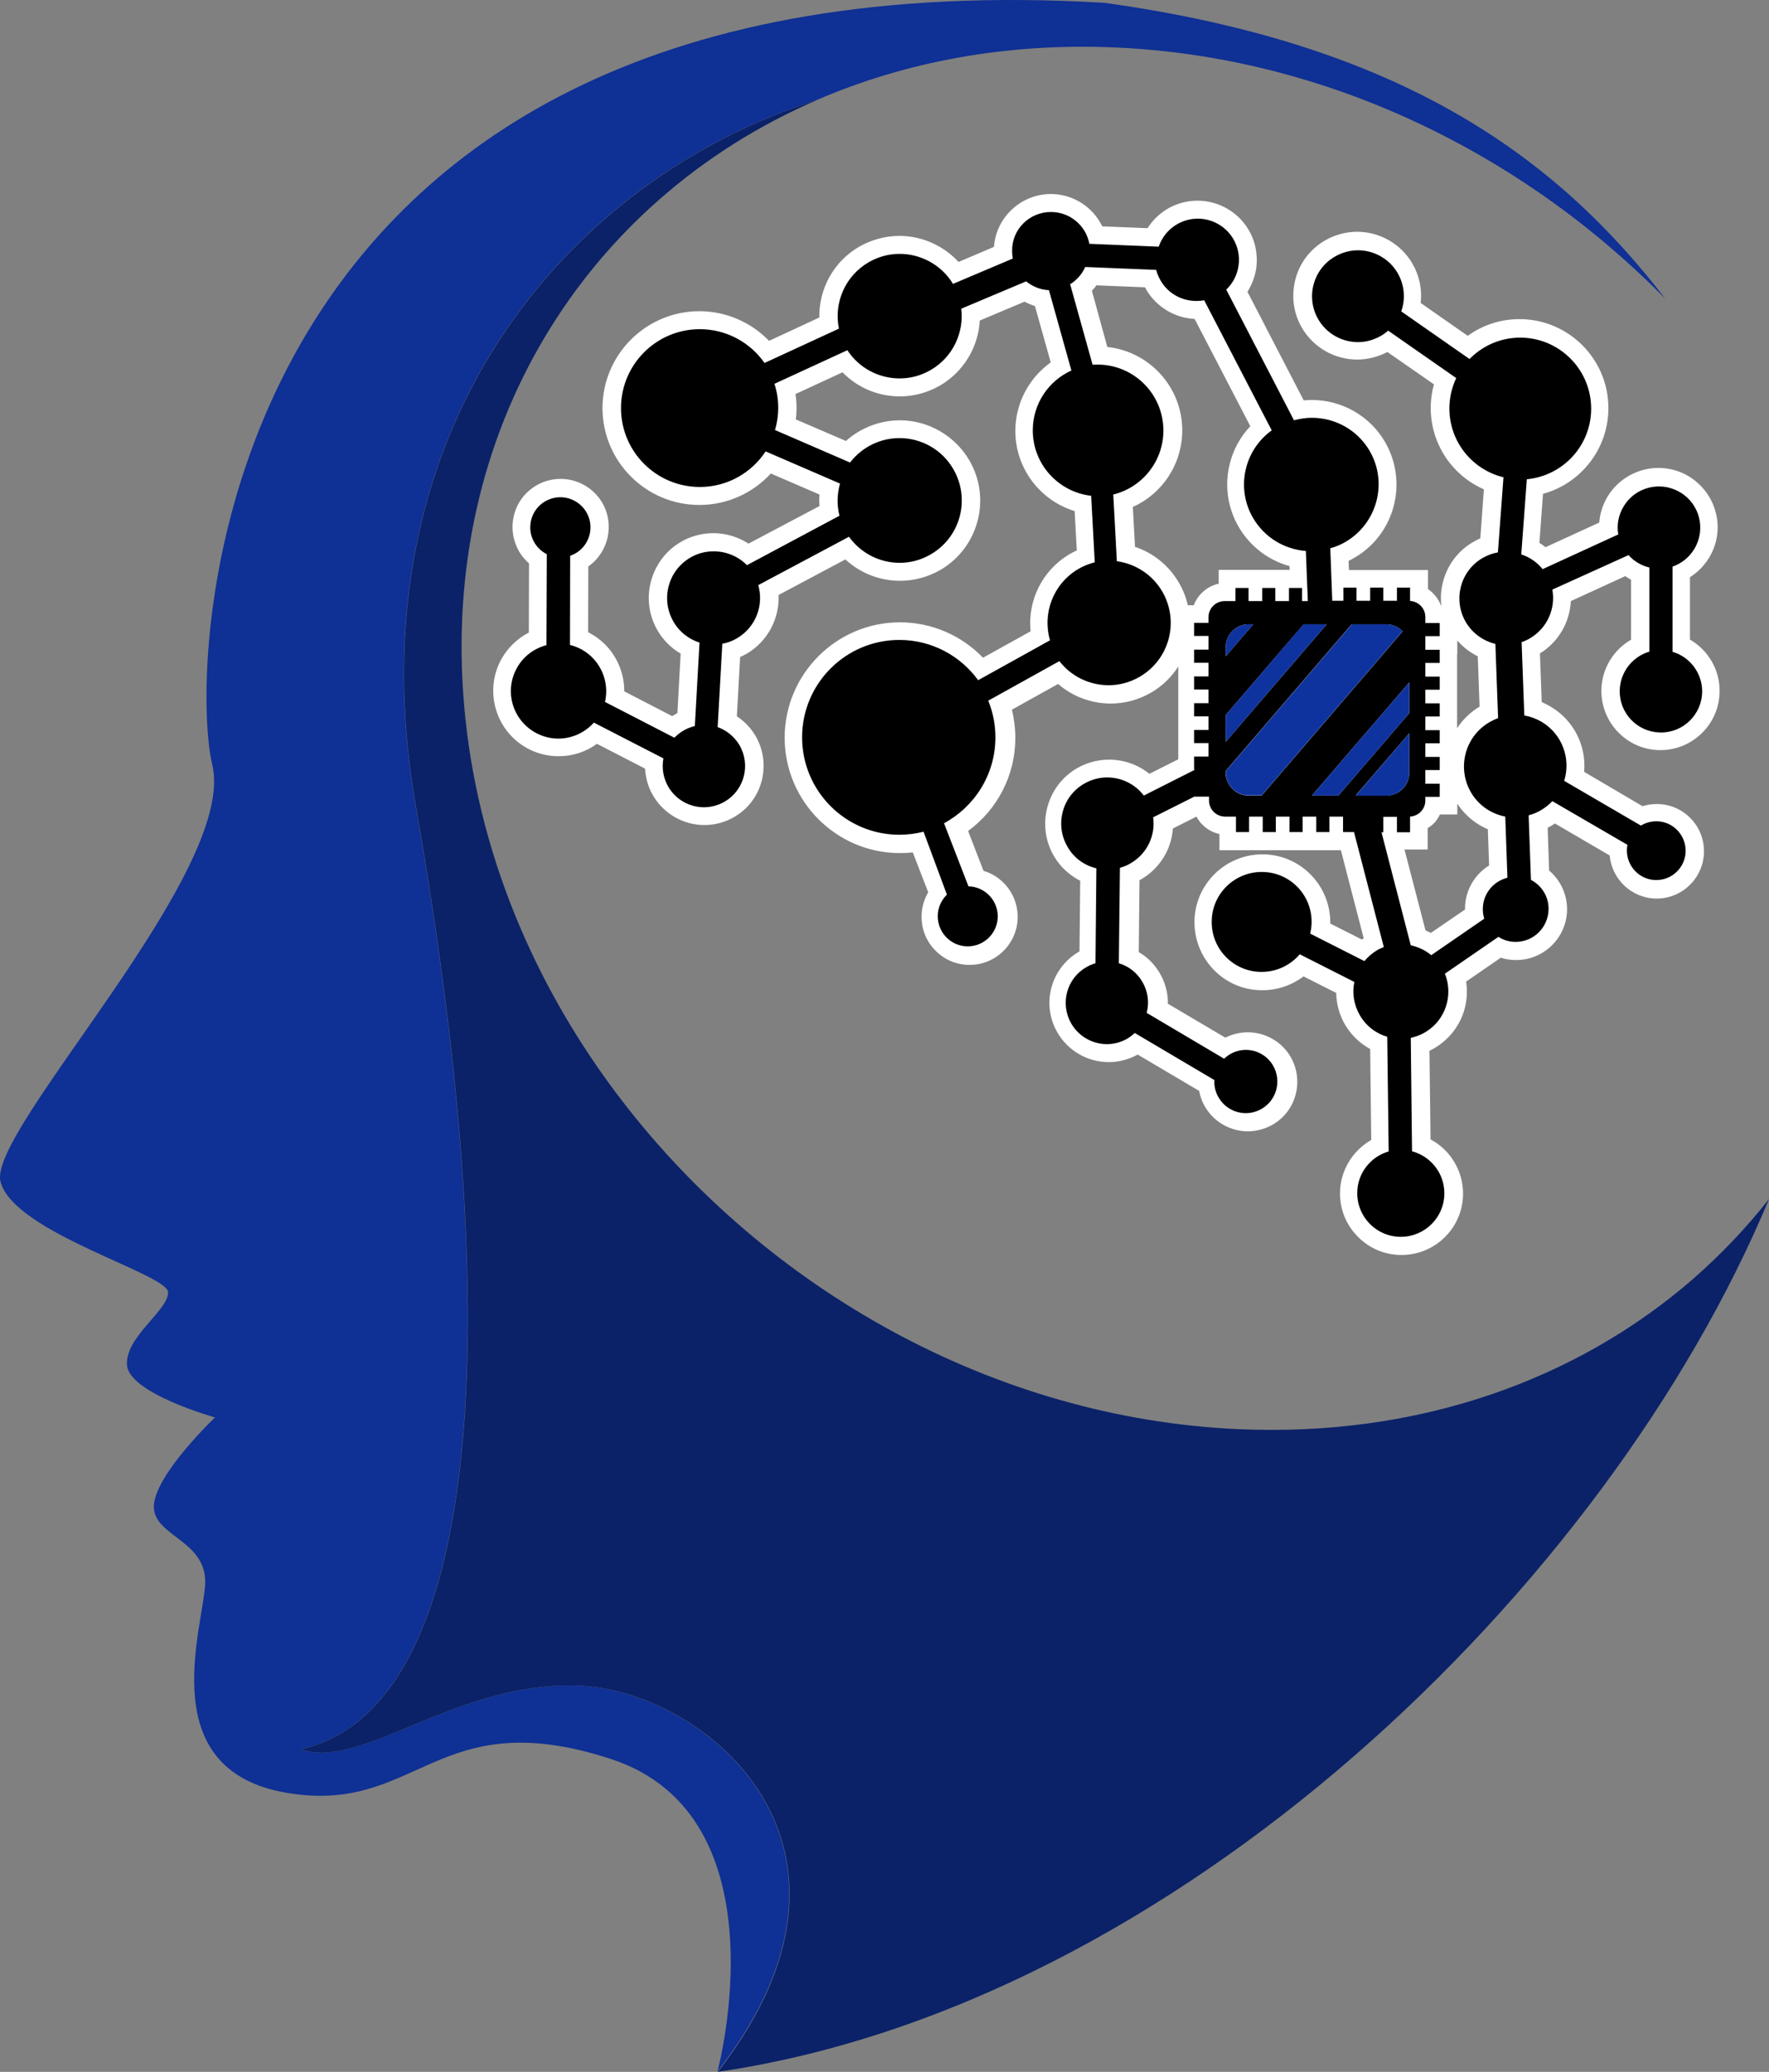 <svg version="1.1" id="Layer_1" xmlns="http://www.w3.org/2000/svg" xmlns:xlink="http://www.w3.org/1999/xlink" x="0px" y="0px" viewBox="95.937 23.546 984.663 1152.754" xml:space="preserve" enable-background="new 0 0 1200 1200">

<rect x="95.937" y="23.546" width="984.663" height="1152.754" fill="#808080" stroke="none"/>

<g>
	<path class="st0" d="M419.4,961.5c-69.2-3.2-121.6,47.2-156.1,35.4c102.1-23.6,114.6-236.4,64.1-524.2
		c-36.9-209.9,85-350.2,223.2-393.5c49.5-21.4,106-32,167-29.2c116.7,5.3,225.9,58.9,305.3,139.8C961.7,110.3,875.4,47.9,710.6,25.1
		c-499.3-29.3-510.7,364.7-496.5,424c14.2,59.3-125,203.3-117.9,231.8c7.1,28.5,93.3,51.4,93.3,61.7c0,10.3-23.7,24.5-22.9,40.3
		c0.8,15.8,49,29.3,49,29.3s-33.2,31.6-34,49c-0.8,17.4,30.1,19,28.5,44.3c-1.6,25.3-28.5,102.8,45.1,115.5
		c73.6,12.7,83.1-50.6,180.7-18.8c96.9,31.6,60,171.8,59.4,173.9C593.4,1050.2,488.3,965,419.4,961.5z" fill="#0f3094"></path>
	<path class="st1" d="M1038.6,734.9c-64.7,56.4-153.3,88.4-253.8,83.8c-135.9-6.2-261.6-77.8-342-181.9
		c-49.3-63.8-81.5-139.9-88.5-220.6c-13.4-153.3,67.7-281.4,196.4-337c-138.2,43.4-260.1,183.6-223.2,393.5
		c50.5,287.8,38,500.6-64.1,524.2c34.5,11.8,86.8-38.7,156.1-35.4c69,3.5,174,88.6,76.1,214.7c0,0-0.1,0.1-0.1,0.1
		c254.2-37,494.9-269.4,585.1-485.6C1067.9,706.8,1053.9,721.5,1038.6,734.9z" fill="#0b2268"></path>
	<g>
		<path d="M875.8,716.6c-7.8,0-15.1-3.1-20.6-8.6s-8.5-12.9-8.5-20.7c0-11.6,7-22,17.4-26.6l-0.7-56.8c-6.1-2.6-11.2-7.1-14.6-12.8
			c-3.3-5.5-4.7-11.9-4.3-18.3l-24-12.2c-6,5.5-13.9,8.7-22.2,8.7c-18.2,0-32.9-14.8-32.8-32.9c0-18.1,14.8-32.7,32.8-32.7
			c18.2,0,32.9,14.8,32.8,32.9c0,1.2-0.1,2.4-0.2,3.6l23.5,11.9c1.6-1.5,3.4-2.9,5.4-4c0.2-0.1,0.5-0.3,0.7-0.4L846,491.4h-66.6
			v-8.6h-1c-6.7,0-12.4-4.8-13.7-11.1h-2.2l-18.9,9.5c0.2,10.9-5.5,21.2-15,26.9c-1.2,0.7-2.4,1.3-3.6,1.8l-0.5,46.1
			c5.2,2.4,9.6,6.4,12.5,11.4c3,5.2,4.2,11.2,3.6,17.1l37.2,22c0.4-0.3,0.8-0.5,1.2-0.8c3.4-2,7.3-3,11.3-3c8,0,15.5,4.3,19.6,11.3
			c3,5.2,3.8,11.3,2.2,17.1c-1.6,5.8-5.3,10.7-10.5,13.7c-3.4,2-7.3,3-11.3,3c-8,0-15.5-4.3-19.6-11.3c-1.6-2.9-2.6-6-2.9-9.3
			l-38.9-23c-0.7,0.5-1.4,0.9-2.1,1.3c-4.2,2.4-9.1,3.7-13.9,3.7c-10,0-19.3-5.4-24.2-14c-3.7-6.5-4.7-14-2.8-21.2
			c1.9-7.2,6.6-13.2,13-17c0.9-0.5,1.8-0.9,2.7-1.3l0.5-45.6c-6.4-2.5-11.8-7-15.3-13c-4.2-7-5.3-15.3-3.3-23.2
			c2-7.9,7-14.6,14.1-18.7c4.7-2.8,10.1-4.3,15.5-4.3c8.1,0,15.9,3.3,21.6,8.9l21.8-11v-83.6h8.1c0.8-7,6.8-12.4,13.9-12.4h1v-7.3
			h39.7l-0.4-11.1c-12.1-2.2-22.6-9.6-28.8-20.3c-10.2-17.5-6.5-39.4,8.4-52.5L764.1,196c-0.5,0-1,0-1.5,0c-9.9,0-18.9-5.1-24-13.5
			c-0.8-1.3-1.4-2.6-2-4l-32.9-1.3c-1.5,2.5-3.4,4.6-5.6,6.5l10.6,37.7c22.5,0.6,40.6,19.1,40.6,41.7c0,17.8-11.2,33.4-27.7,39.2
			l1.6,29.3c10.5,2.6,19.4,9.2,24.8,18.6c5.3,9.2,6.7,19.8,4,30.1c-2.7,10.2-9.3,18.8-18.4,24.1c-6,3.5-12.9,5.3-19.8,5.3
			c-10.7,0-21.1-4.5-28.5-12.1l-32.4,17.9c1.9,5.9,2.9,11.9,2.9,18.1c0,20.4-10.4,39.1-27.4,49.9l11,28.3
			c10.2,1.9,17.7,10.7,17.7,21.4c0,12-9.8,21.7-21.7,21.7c-5.9,0-11.3-2.3-15.4-6.4c-4.1-4.1-6.3-9.6-6.3-15.4c0-4.8,1.5-9.3,4.3-13
			l-11-28.3c-3.5,0.6-6.9,0.9-10.3,0.9c-32.6,0-59.2-26.5-59.2-59.2s26.5-59.2,59.2-59.2c17.4,0,33.9,7.8,45.1,21l33-18.3
			c-3-16.3,4.5-33,19.1-41.4c2-1.2,4.2-2.2,6.4-3l-1.6-29.1c-18.9-4.1-32.8-20.9-32.8-40.7c0-14.8,7.9-28.5,20.6-35.9l-10.5-37.7
			c-3.4-0.6-6.6-1.9-9.5-3.8l-30.2,12.8c0.3,14.4-7.1,27.9-19.8,35.3c-6,3.5-12.9,5.3-19.8,5.3c-12,0-23.2-5.3-30.7-14.5l-33,15.3
			c0.8,3.5,1.2,7.1,1.2,10.6c0,3.1-0.3,6.3-0.9,9.4l34.5,14.9c2.6-2.8,5.6-5.2,9-7.1c6-3.5,12.9-5.4,19.9-5.4
			c14.1,0,27.3,7.6,34.3,19.8c11,18.9,4.5,43.2-14.4,54.2c-6,3.5-12.9,5.4-19.9,5.4c-11.3,0-22-4.8-29.5-13.1l-43.4,23.2
			c1.8,12.3-3.9,24.7-14.8,31.2c-1.9,1.1-3.9,2-6,2.7l-2.2,39.3c4.5,2.4,8.4,6,11.1,10.4c3.8,6.4,5,13.9,3.2,21.2
			c-1.8,7.2-6.3,13.4-12.7,17.2c-4.4,2.6-9.3,4-14.4,4c-9.8,0-18.9-5.2-24-13.5c-2.9-4.8-4.2-10.3-3.9-15.9l-32.4-16.7
			c-5.7,5-13.1,7.8-20.8,7.8c-5.3,0-10.5-1.4-15.1-3.9c-15.2-8.4-20.7-27.5-12.4-42.7c3.6-6.5,9.1-11.3,15.9-14l0.1-44.1
			c-2.5-1.7-4.5-4-6.1-6.6c-3-5-3.9-10.8-2.5-16.5c1.4-5.6,4.9-10.4,9.9-13.4c3.4-2,7.3-3.1,11.2-3.1c7.6,0,14.8,4,18.7,10.6
			c6.2,10.3,2.9,23.7-7.4,29.9c-0.3,0.2-0.5,0.3-0.8,0.5l-0.1,42.6c1.3,0.5,2.6,1.1,3.9,1.8c11.1,6.1,17.4,18.4,16.1,30.8l32.3,16.6
			c1-0.8,1.9-1.5,3-2.1c1.4-0.8,2.8-1.5,4.4-2.1l2.2-39.3c-5.6-2.6-10.4-6.9-13.5-12.2c-4.2-7.1-5.4-15.5-3.4-23.5
			c2-8,7.1-14.8,14.2-19c4.8-2.8,10.2-4.3,15.8-4.3c7,0,13.8,2.4,19.2,6.6l45.2-24.1c-0.6-4.1-0.5-8.2,0.1-12.3l-33.9-14.7
			c-9.2,11.7-23.3,18.6-38.3,18.6c-26.9,0-48.9-21.9-48.9-48.9c0-26.9,21.9-48.9,48.9-48.9c14.6,0,28.3,6.5,37.5,17.6l34.4-15.9
			c-1.5-15.4,6-30.4,19.5-38.2c6-3.5,12.9-5.4,19.9-5.4c12.3,0,24,5.8,31.5,15.5l26.1-11.1c0-0.4,0-0.7,0-1.1
			c0-14.7,12-26.7,26.8-26.7c11.5,0,21.5,7.3,25.2,17.9l31.4,1.3c2.4-4.7,6-8.7,10.6-11.4c4.4-2.6,9.3-4,14.4-4
			c9.8,0,18.9,5.2,24,13.5c6.1,10.1,5.2,22.7-2,31.7l34.4,66.2c2.4-0.4,4.9-0.7,7.4-0.7c15,0,28.9,8,36.4,20.9
			c11.6,20.1,4.8,45.9-15.3,57.5c-1.8,1.1-3.8,2-5.8,2.8l0.5,13.4h43.7v8.6c4.5,1.9,7.8,6.2,8.4,11.1h8.1v106.3h-8.3
			c-1,4.4-4,8.1-8.1,9.9v9.8h-14.3l14,53.8c2.6,0.8,5.1,2,7.4,3.4l23.9-16.4c-0.1-1-0.2-2-0.2-3.1c0-9.1,5.4-17.3,13.5-21l-0.9-26.6
			c-2.4-0.8-4.7-1.8-6.9-3.1c-7.7-4.6-13.1-11.9-15.2-20.6c-2.2-8.7-0.8-17.7,3.8-25.3c3.3-5.6,8.2-10,14-12.8l-1.2-34.3
			c-6.6-2.5-12.1-7-15.8-13.2c-4.2-7.1-5.4-15.5-3.4-23.5s7.1-14.8,14.2-19c2-1.2,4.2-2.2,6.5-2.9l2.5-34.2
			c-17.8-6.1-29.8-22.8-29.8-42c0-5.2,0.9-10.2,2.7-15.1l-31.6-22c-0.5,0.4-1.1,0.7-1.7,1c-4.7,2.7-10,4.1-15.3,4.1
			c-10.9,0-21-5.8-26.5-15.2c-4.1-7.1-5.2-15.3-3.1-23.2c2.1-7.9,7.1-14.5,14.2-18.6c4.7-2.7,10-4.1,15.3-4.1
			c10.9,0,21,5.8,26.5,15.2c3.8,6.6,5,14.3,3.4,21.7l31.8,22.2c8-6.8,18-10.5,28.7-10.5c24.5,0,44.5,19.9,44.5,44.5
			c0,21.7-15.3,39.8-36.2,43.7l-2.5,34.2c2.9,1.4,5.5,3.2,7.8,5.4l35.6-16.3c-0.1-5.3,1.2-10.5,4-15.1c5-8.4,14.2-13.5,24-13.5
			c5.1,0,10,1.4,14.4,4c6.4,3.8,10.9,10,12.7,17.2c1.8,7.2,0.7,14.8-3.2,21.2c-2.7,4.5-6.7,8.2-11.4,10.6v40.7
			c10,4.5,16.6,14.7,16.5,25.9c-0.2,15.2-12.8,27.5-27.9,27.5c0,0-0.4,0-0.4,0c-7.5-0.1-14.4-3.1-19.6-8.5c-5.2-5.4-8-12.4-7.9-19.9
			c0.2-11,6.6-20.7,16.5-25v-39.7c-1.4-0.6-2.7-1.2-4-2c-1.3-0.8-2.5-1.6-3.6-2.6l-36,16.5c0.6,11.4-5.2,22.4-15.1,28.2
			c-0.7,0.4-1.5,0.8-2.2,1.2l1.2,33.6c2.6,0.8,5.1,1.9,7.4,3.3c12,7.2,18.1,21,15.7,34.6l37.2,21.7c2.6-1.1,5.5-1.7,8.3-1.7l0.3,0
			c11.8,0.2,21.2,9.9,21,21.7c-0.2,11.6-9.7,21-21.3,21l-0.3,0c-11.8-0.2-21.2-9.9-21-21.7c0-0.1,0-0.2,0-0.3l-35.8-20.8
			c-2.6,2.2-5.6,4-8.8,5.3l1,29.5c6.2,4.3,10,11.4,9.9,19.2c-0.1,12.8-10.5,23.1-23.3,23.1l-0.1,0c-3.2,0-6.3-0.7-9.1-1.9
			l-24.2,16.6c3.4,13.3-2.3,27.8-14.4,34.9c-1.7,1-3.6,1.9-5.5,2.5l0.7,55.8c10.8,4.5,18.1,15.1,18.1,27
			C905,703.5,891.9,716.6,875.8,716.6L875.8,716.6z M867.6,461.2c4.3,0,7.8-3.5,7.8-7.8v-8.5l-14,16.3H867.6z M838.6,461.2
			l36.8-42.8v-1.7l-38.2,44.5H838.6z M783.2,454.4c0.5,3.8,3.8,6.8,7.8,6.8h4.9l73.2-85.1c-0.5-0.1-1-0.1-1.5-0.1h-16.9L783.2,454.4
			z"></path>
		<path class="st2" d="M680.9,141.5C680.9,141.5,680.9,141.5,680.9,141.5c10.7,0,19.5,7.6,21.4,17.7l38.6,1.6
			c1.7-5,5.1-9.4,9.9-12.3c3.7-2.2,7.8-3.3,11.8-3.3c7.8,0,15.4,4,19.7,11.1c5.6,9.4,3.8,21.1-3.8,28.4l37.7,72.7
			c3.3-0.9,6.7-1.4,10-1.4c12.8,0,25.2,6.6,32.1,18.4c10.3,17.7,4.2,40.4-13.5,50.7c-2.7,1.6-5.5,2.7-8.4,3.5l1.1,29.2h6.2v-7.3h7.3
			v7.3h7.6v-7.3h7.3v7.3h7.6v-7.3h7.3v7.4c4.7,0.3,8.5,4.1,8.5,8.9v3.4h8v7.3h-8v7.6h8v7.3h-8v7.6h8v7.3h-8v7.6h8v7.3h-8v7.6h8v7.3
			h-8v7.6h8v7.3h-8v7.6h8v7.3h-8v2.1c0,4.8-3.8,8.6-8.5,8.9v8.7h-7.3v-8.6h-7.6v8.6h-1l16.3,62.9c4.1,0.9,8.1,2.7,11.4,5.5
			l29.5-20.3c-0.5-1.7-0.8-3.4-0.8-5.3c0-8.5,5.8-15.5,13.7-17.5l-1.2-34c-3.2-0.6-6.3-1.8-9.2-3.5c-13.5-8.1-17.8-25.6-9.7-39.1
			c3.5-5.9,8.9-10,14.9-12.2l-1.5-41.3c-6.6-1.6-12.6-5.7-16.4-12c-7.3-12.4-3.3-28.3,9.1-35.7c2.8-1.6,5.7-2.7,8.7-3.2l3.1-41.8
			c-17.3-4.2-30.1-19.7-30.1-38.3c0-6.1,1.4-11.8,3.8-16.9l-37.9-26.4c-1.2,1.1-2.6,2.1-4,2.9c-4,2.3-8.4,3.5-12.8,3.5
			c-8.8,0-17.4-4.6-22.1-12.7c-7.1-12.2-2.9-27.9,9.3-34.9c4-2.3,8.4-3.5,12.8-3.5c8.8,0,17.4,4.6,22.1,12.7
			c3.9,6.7,4.4,14.5,2,21.3l38,26.5c7.2-7.3,17.1-11.9,28.2-11.9c21.8,0,39.5,17.7,39.5,39.5c0,20.6-15.7,37.4-35.8,39.3l-3.1,41.8
			c4.6,1.5,8.7,4.3,11.9,8.2l42.1-19.3c-0.9-5.2,0-10.7,3-15.6c4.3-7.2,11.9-11.1,19.7-11.1c4,0,8.1,1.1,11.8,3.3
			c10.9,6.5,14.4,20.6,7.8,31.5c-2.9,4.8-7.2,8.1-12.1,9.8v47.4c9.6,2.8,16.6,11.8,16.5,22.3c-0.2,12.5-10.4,22.6-22.9,22.6
			c-0.1,0-0.2,0-0.4,0c-12.7-0.2-22.8-10.6-22.6-23.3c0.2-10.3,7.1-18.9,16.5-21.7v-46.8c-2.2-0.5-4.4-1.4-6.4-2.6
			c-2-1.2-3.7-2.6-5.2-4.3L960,351.6c1.9,10.4-2.7,21.3-12.3,27c-1.5,0.9-3.1,1.7-4.8,2.2l1.5,40.8c3.3,0.6,6.6,1.8,9.7,3.6
			c11.5,6.9,16.3,20.5,12.5,32.8l42.7,24.9c2.5-1.5,5.4-2.4,8.5-2.4c0.1,0,0.2,0,0.3,0c9,0.1,16.2,7.6,16.1,16.6
			c-0.1,8.9-7.4,16.1-16.3,16.1c-0.1,0-0.2,0-0.3,0c-9-0.1-16.2-7.6-16.1-16.6c0-1,0.1-2,0.3-3l-41.8-24.3
			c-3.7,3.9-8.3,6.6-13.2,7.9l1.3,35.9c5.9,3.1,9.9,9.2,9.8,16.3c-0.1,10-8.2,18.2-18.3,18.2c0,0-0.1,0-0.1,0c-3.5,0-6.8-1-9.5-2.8
			l-29.8,20.5c4.8,11.9,0.4,25.9-11,32.6c-2.5,1.5-5.2,2.5-8,3.1l0.7,63.1c10.4,2.8,18,12.2,18,23.4c0,13.4-10.9,24.2-24.2,24.2
			c0,0,0,0-0.1,0c-13.4,0-24.2-10.9-24.2-24.3c0-11,7.4-20.3,17.5-23.2l-0.8-63.8c-6.2-1.8-11.7-5.9-15.2-11.9
			c-3.4-5.8-4.4-12.4-3.1-18.6l-30.4-15.4c-5.1,6-12.7,9.8-21.2,9.8c0,0,0,0-0.1,0c-15.4,0-27.8-12.5-27.7-27.9
			c0-15.3,12.5-27.7,27.8-27.7c0,0,0,0,0.1,0c15.4,0,27.8,12.5,27.7,27.9c0,2.2-0.3,4.3-0.8,6.4l30.2,15.3c1.9-2.3,4.2-4.3,6.8-5.9
			c1.3-0.8,2.7-1.4,4-1.9l-16.6-64h-6.1v-8.6h-7.6v8.6h-7.3v-8.6h-7.6v8.6h-7.3v-8.6h-7.6v8.6h-7.3v-8.6h-7.6v8.6h-7.3v-8.6h-6
			c-5,0-9-4-9-9v-2.1h-8v-0.1l-23.1,11.6c1.4,9.9-3.2,20.1-12.4,25.5c-1.9,1.2-4,2-6.1,2.6l-0.6,53.1c5.4,1.6,10.2,5.2,13.2,10.5
			c3.1,5.4,3.8,11.5,2.3,17.1l43.1,25.5c1-0.9,2.1-1.8,3.3-2.5c2.8-1.6,5.8-2.4,8.8-2.4c6.1,0,12,3.2,15.2,8.8
			c4.8,8.4,2,19.1-6.4,24c-2.8,1.6-5.8,2.4-8.8,2.4c-6.1,0-12-3.2-15.2-8.8c-1.8-3-2.5-6.4-2.3-9.6l-44.3-26.2
			c-1.2,1.1-2.6,2.2-4.1,3.1c-3.6,2.1-7.6,3.1-11.4,3.1c-7.9,0-15.6-4.1-19.9-11.5c-6.3-11-2.6-25,8.4-31.3c1.7-1,3.4-1.7,5.1-2.2
			l0.5-52.8c-6.5-1.6-12.4-5.6-16-11.9c-7.2-12.2-3.2-27.9,9-35.1c4.1-2.4,8.6-3.6,13-3.6c7.8,0,15.5,3.6,20.4,10.1l28.5-14.4h-0.5
			v-7.3h8V437h-8v-7.3h8v-7.6h-8v-7.3h8v-7.6h-8v-7.3h8v-7.6h-8v-7.3h8v-7.6h-8v-7.3h8V367c0-5,4-9,9-9h6v-7.3h7.3v7.3h7.6v-7.3h7.3
			v7.3h7.6v-7.3h7.3v7.3h3.2l-1.1-27.9c-11.8-0.9-23-7.4-29.4-18.4c-9.7-16.6-4.9-37.7,10.4-48.7l-37.6-72.4
			c-1.4,0.3-2.9,0.4-4.4,0.4c-7.8,0-15.4-3.9-19.7-11.1c-1.2-2-2.1-4.1-2.6-6.2l-39.5-1.6c-1.8,4-4.7,7.3-8.4,9.6l12.5,44.8
			c0.9-0.1,1.8-0.1,2.7-0.1c20.3,0,36.7,16.4,36.7,36.7c0,17.2-11.9,31.7-27.9,35.6l2,37.1c10.2,1.4,19.7,7.3,25.3,16.9
			c9.6,16.6,4,37.8-12.6,47.4c-5.5,3.2-11.4,4.7-17.3,4.7c-10.5,0-20.7-4.8-27.4-13.4l-39.6,22c2.6,6.3,4,13.2,4,20.4
			c0,20.7-11.6,38.6-28.6,47.8l13.6,35.1c9,0.2,16.3,7.6,16.3,16.7c0,9.2-7.5,16.7-16.7,16.7c0,0,0,0,0,0c-9.2,0-16.7-7.5-16.7-16.8
			c0-4.7,2-8.9,5.1-12L610,486.3c-4.3,1.1-8.8,1.7-13.4,1.7c-29.9,0-54.2-24.3-54.2-54.2c0-29.9,24.2-54.2,54.2-54.2
			c18,0,34,8.9,43.8,22.4l40-22.2c-4.4-15,1.8-31.5,15.8-39.7c2.9-1.7,6-2.9,9.1-3.7l-2-37c-18.3-2.1-32.5-17.6-32.5-36.4
			c0-14.8,8.8-27.6,21.5-33.3L679.8,185c-4.8-0.2-9.2-2.1-12.7-4.9L631,195.3c1.6,13.3-4.7,27-17,34.1c-5.5,3.2-11.4,4.7-17.3,4.7
			c-11.4,0-22.5-5.6-29.1-15.7L527,237.1c1.4,4.2,2.1,8.7,2.1,13.4c0,4.3-0.6,8.4-1.8,12.3l41.8,18.1c2.7-3.5,6-6.5,10.1-8.9
			c5.5-3.2,11.5-4.7,17.4-4.7c12,0,23.6,6.2,30,17.3c9.6,16.6,4,37.8-12.6,47.4c-5.5,3.2-11.4,4.7-17.3,4.7
			c-10.9,0-21.5-5.2-28.2-14.5L518,349.1c3.2,11.1-1.3,23.3-11.7,29.5c-2.6,1.6-5.4,2.6-8.3,3.1l-2.6,46.4c4.8,1.7,9.1,5.1,12,9.8
			c6.5,10.9,3,25-7.8,31.5c-3.7,2.2-7.8,3.3-11.8,3.3c-7.8,0-15.4-4-19.7-11.1c-3-5-3.9-10.8-2.9-16.1l-38.7-19.9
			c-5.1,5.7-12.4,8.9-19.8,8.9c-4.3,0-8.7-1.1-12.7-3.3c-12.8-7.1-17.5-23.1-10.4-35.9c3.6-6.6,9.7-11,16.5-12.8l0.2-50.6
			c-2.7-1.4-5.1-3.5-6.8-6.3c-4.8-7.9-2.2-18.3,5.7-23c2.7-1.6,5.7-2.4,8.6-2.4c5.7,0,11.2,2.9,14.4,8.1c4.8,7.9,2.2,18.3-5.7,23
			c-1,0.6-2.1,1.1-3.2,1.5l-0.1,49.6c2.2,0.5,4.4,1.4,6.5,2.5c10.6,5.9,15.6,18,13,29.2l38.6,19.9c1.4-1.4,3-2.7,4.8-3.8
			c2.1-1.3,4.3-2.1,6.6-2.7l2.6-46.4c-5.8-1.9-11.1-5.8-14.4-11.5c-7.3-12.4-3.3-28.3,9.1-35.7c4.2-2.5,8.7-3.6,13.2-3.6
			c6.8,0,13.6,2.7,18.5,7.7l51.5-27.5c-1.5-6-1.3-12.1,0.3-17.9l-41.4-17.9c-7.8,11.9-21.3,19.8-36.6,19.8
			c-24.2,0-43.9-19.6-43.9-43.9c0-24.2,19.6-43.9,43.9-43.9c14.9,0,28.1,7.5,36,18.8l41.4-19.1c-2.9-14.2,3.3-29.2,16.5-36.9
			c5.5-3.2,11.4-4.7,17.3-4.7c11.7,0,23.2,6,29.7,16.7l33.3-14.1c-0.3-1.4-0.4-2.8-0.4-4.2C659.1,151.2,668.9,141.5,680.9,141.5
			 M791,466.2h7.2l78.5-91.4c-2.3-2.4-5.6-3.9-9.2-3.9h-19.2l-70.2,81.7v0.7C778.2,460.4,783.9,466.2,791,466.2 M778.2,436.3
			l56.2-65.4h-12.8l-43.4,50.5V436.3 M778.2,388.7l15.3-17.8H791c-7.1,0-12.8,5.7-12.8,12.8V388.7 M826.2,466.2h14.7l39.5-45.9
			v-17.1L826.2,466.2 M850.5,466.2h17.1c7.1,0,12.8-5.7,12.8-12.8v-21.9L850.5,466.2 M680.9,131.5L680.9,131.5
			c-16.7,0-30.5,13-31.7,29.4l-19.7,8.4c-8.4-9.1-20.4-14.5-32.9-14.5c-7.8,0-15.6,2.1-22.4,6c-14.2,8.2-22.5,23.4-22.2,39.4
			L524,213.2c-10.1-10.5-24.1-16.5-38.8-16.5c-29.7,0-53.9,24.2-53.9,53.9c0,29.7,24.2,53.9,53.9,53.9c15.3,0,29.6-6.4,39.8-17.5
			l27.1,11.7c-0.2,2.1-0.2,4.2,0,6.4L512.6,326c-5.8-3.7-12.6-5.8-19.6-5.8c-6.4,0-12.8,1.7-18.3,5c-8.3,4.9-14.1,12.8-16.5,22.1
			c-2.4,9.3-1,19,3.9,27.3c3.1,5.2,7.5,9.6,12.7,12.6l-1.8,33.1c-0.7,0.4-1.4,0.8-2.1,1.2c-0.3,0.2-0.6,0.3-0.8,0.5l-26.7-13.8
			c0.1-13.2-7-25.7-18.8-32.2c-0.4-0.2-0.8-0.5-1.3-0.7l0.1-36.6c11.4-8,14.8-23.6,7.6-35.7c-4.8-8-13.6-13-23-13
			c-4.9,0-9.6,1.3-13.8,3.8c-6.1,3.7-10.5,9.5-12.2,16.5c-1.7,6.9-0.6,14.1,3,20.3c1.5,2.4,3.3,4.6,5.4,6.4l-0.1,38.5
			c-6.4,3.3-11.7,8.4-15.3,14.8c-9.7,17.6-3.3,39.8,14.3,49.5c5.4,3,11.4,4.5,17.6,4.5c7.7,0,15.2-2.4,21.3-6.9l26.8,13.8
			c0.3,5.4,1.8,10.7,4.7,15.4c5.9,9.8,16.7,16,28.3,16c6,0,11.8-1.6,17-4.7c7.5-4.5,12.9-11.7,15-20.3c2.1-8.5,0.8-17.4-3.7-24.9
			c-2.6-4.3-6.1-7.9-10.2-10.6l1.8-33c1.3-0.6,2.6-1.2,3.8-1.9c11.6-6.9,18.2-19.6,17.6-32.6l37.2-19.8c8.2,7.6,19,11.9,30.4,11.9
			c7.8,0,15.6-2.1,22.4-6c21.3-12.4,28.6-39.7,16.2-61c-8-13.7-22.8-22.3-38.7-22.3c-7.8,0-15.6,2.1-22.4,6
			c-2.7,1.6-5.3,3.4-7.6,5.5l-27.9-12c0.3-2.1,0.4-4.2,0.4-6.4c0-2.6-0.2-5.2-0.6-7.7l26.2-12.1c8.3,8.5,19.7,13.4,31.9,13.4
			c7.8,0,15.5-2.1,22.3-6c13.2-7.7,21.4-21.4,22.2-36.2l24.9-10.5c1.9,1,3.8,1.8,5.8,2.4l8.8,31.4c-12.2,8.7-19.7,22.8-19.7,38.1
			c0,20.8,13.7,38.7,33,44.6l1.2,21.9c-1.3,0.6-2.5,1.2-3.7,1.9c-15.4,8.9-23.8,25.9-22,43.1l-26.5,14.7
			c-12-12.5-28.7-19.7-46.2-19.7c-35.4,0-64.2,28.8-64.2,64.2s28.8,64.2,64.2,64.2c2.3,0,4.7-0.1,7.1-0.4l8.6,22.2
			c-2.4,4.1-3.7,8.7-3.7,13.6c0,7.1,2.7,13.9,7.8,18.9c5,5.1,11.7,7.9,18.9,7.9h0h0.1c14.7,0,26.7-12,26.7-26.7
			c0-7-2.7-13.7-7.6-18.7c-3.2-3.3-7.1-5.7-11.4-6.9l-8.6-22.2c16.4-12,26.3-31.1,26.3-51.8c0-5.3-0.7-10.6-1.9-15.7l25.7-14.3
			c8.1,7,18.5,10.9,29.3,10.9c7.8,0,15.5-2.1,22.3-6c6.3-3.6,11.5-8.7,15.3-14.6v8.3v4.8v10v4.8v10v4.8v8.9l-16.1,8.1
			c-6.3-5.1-14.2-7.9-22.4-7.9c-6.3,0-12.6,1.7-18.1,4.9c-16.9,10-22.5,31.9-12.6,48.8c3.5,6,8.6,10.6,14.6,13.7l-0.4,39.3
			c-0.1,0-0.1,0.1-0.2,0.1c-7.6,4.4-13.1,11.5-15.4,20c-2.3,8.5-1.1,17.4,3.3,25c5.9,10.2,16.8,16.5,28.6,16.5
			c5.6,0,11.2-1.5,16.1-4.2l34.2,20.2c0.6,3,1.6,6,3.2,8.7c4.9,8.5,14.1,13.8,23.9,13.8c4.8,0,9.6-1.3,13.8-3.7
			c6.4-3.7,10.9-9.6,12.8-16.7c1.9-7.1,0.9-14.5-2.7-20.9c-4.9-8.5-14.1-13.8-23.9-13.8c-4.3,0-8.6,1-12.5,3l-32-18.9
			c0.1-5.9-1.4-11.6-4.4-16.8c-2.9-5-6.9-9.1-11.8-11.9l0.4-40c0.4-0.2,0.8-0.5,1.2-0.7c10.2-6,16.6-16.6,17.4-28.1l13.1-6.6
			c2.6,4.9,7.3,8.5,12.8,9.7v9h10h7.3h10h4.8h10h4.8h10h4.8h5.9l12.7,49c-0.3,0.2-0.7,0.5-1,0.7l-17.6-8.9c0-0.2,0-0.4,0-0.6
			c0-20.9-16.9-37.9-37.7-37.9l-0.1,0c-20.8,0-37.8,16.9-37.8,37.7c0,10.1,3.9,19.6,11,26.8c7.1,7.2,16.6,11.1,26.7,11.1l0.1,0
			c8.3,0,16.3-2.7,22.9-7.7l18.2,9.2c0.1,6.2,1.8,12.4,5,17.8c3.4,5.7,8.2,10.3,13.9,13.4l0.6,50.6c-10.5,6-17.4,17.3-17.4,29.7
			c0,9.1,3.5,17.7,10,24.2c6.4,6.5,15,10.1,24.2,10.1l0.1,0c18.8,0,34.2-15.3,34.2-34.1c0-12.8-7.1-24.4-18.1-30.2l-0.6-49.3
			c1-0.5,2-1,3-1.6c7.5-4.5,13.2-11.5,16-19.8c1.8-5.6,2.3-11.4,1.4-17.1l19.3-13.3c2.7,0.9,5.6,1.3,8.4,1.3l0.2,0
			c15.5,0,28.2-12.6,28.3-28.1c0-8.5-3.7-16.4-10-21.7l-0.8-23.8c1.4-0.7,2.8-1.5,4-2.4l30.5,17.8c1.2,13.2,12.2,23.8,25.8,24
			c0.1,0,0.3,0,0.4,0c14.3,0,26.1-11.6,26.3-25.9c0.1-7-2.5-13.7-7.4-18.7c-4.9-5.1-11.5-7.9-18.5-8c-0.1,0-0.3,0-0.4,0
			c-2.7,0-5.3,0.4-7.9,1.2L977.7,453c1.3-14.4-5.7-28.6-18.5-36.2c-1.7-1-3.4-1.9-5.1-2.6l-1-27.1c10.3-6.3,16.6-17.3,17.2-29.1
			l30.3-13.9c0.5,0.4,1.1,0.7,1.7,1.1c0.5,0.3,1,0.6,1.5,0.9v33.4c-9.9,5.7-16.3,16.2-16.5,28c-0.1,8.8,3.2,17.1,9.3,23.4
			c6.1,6.3,14.3,9.9,23.1,10c0.2,0,0.4,0,0.5,0c8.7,0,16.9-3.4,23.1-9.5c6.2-6.1,9.7-14.3,9.8-23c0.2-12.1-6.3-23.1-16.5-29v-34.7
			c4.3-2.7,8-6.5,10.7-10.9c4.5-7.5,5.9-16.4,3.7-24.9c-2.1-8.5-7.5-15.7-15-20.3c-5.1-3.1-11-4.7-17-4.7c-11.5,0-22.3,6.1-28.3,16
			c-2.6,4.4-4.2,9.3-4.6,14.4l-29.9,13.7c-1.1-0.9-2.2-1.7-3.4-2.4l2-27.3c8.9-2.4,17-7.3,23.4-14.3c8.4-9.1,13-21,13-33.4
			c0-27.3-22.2-49.5-49.5-49.5c-10.5,0-20.5,3.3-28.8,9.3l-26.2-18.3c0.9-7.5-0.7-15.2-4.6-21.9c-6.3-10.9-18.1-17.7-30.8-17.7
			c-6.2,0-12.4,1.7-17.8,4.8c-8.2,4.8-14.1,12.4-16.5,21.6c-2.4,9.2-1.2,18.8,3.6,27c6.3,10.9,18.1,17.7,30.8,17.7
			c5.8,0,11.6-1.5,16.8-4.2l25.9,18c-1.2,4.3-1.8,8.6-1.8,13.1c0,19.9,11.8,37.5,29.6,45.3l-2,27.3c-1.5,0.6-2.9,1.4-4.3,2.2
			c-8.3,4.9-14.1,12.8-16.5,22.1c-1.1,4.3-1.4,8.7-0.9,13H898c-1.4-3.7-4-6.9-7.2-9.1v-0.6v-10h-10h-4.8h-10H861h-10h-4.2l-0.2-5.1
			c1.1-0.5,2.2-1.1,3.2-1.7c22.5-13,30.1-41.9,17.1-64.4c-8.4-14.5-24-23.4-40.7-23.4c-1.5,0-3,0.1-4.6,0.2l-31.3-60.4
			c2.5-4,4.2-8.5,4.9-13.2c1-7.4-0.5-15.1-4.4-21.5c-5.9-9.9-16.8-16-28.3-16c-6,0-11.8,1.6-17,4.7c-4.4,2.7-8.1,6.3-10.8,10.6
			l-25.2-1C704.3,138.8,693.4,131.5,680.9,131.5L680.9,131.5L680.9,131.5L680.9,131.5z M703.7,185.3c0.9-0.9,1.8-1.9,2.5-3l27.1,1.1
			c0.3,0.6,0.6,1.1,0.9,1.7c5.7,9.4,15.8,15.4,26.7,15.9l31,59.7c-5.9,6.2-10,13.9-11.8,22.4c-2.5,11.5-0.6,23.4,5.3,33.6
			c6.3,10.8,16.5,18.6,28.3,21.8l0.1,2.1h-7.4h-4.8h-10h-7.3h-10v7.7c-6.4,1.4-11.6,6-13.9,12h-3.3c-1-4.4-2.6-8.6-5-12.6
			c-5.5-9.5-14.2-16.5-24.4-19.9l-1.2-22.2c16.5-7.4,27.5-23.9,27.5-42.6c0-24.1-18.3-43.9-41.7-46.4L703.7,185.3L703.7,185.3z
			 M907.1,387.7v-7.8c3.2,3.7,7.1,6.7,11.4,8.8l1,28c-5,3-9.3,7.1-12.5,12v-6.5v-4.8v-10v-4.8v-10V387.7L907.1,387.7z M853,380.9
			h5.3l-64.7,75.3H791c-0.8,0-1.5-0.3-2-0.8L853,380.9L853,380.9z M897.4,476.7h9.7v-6c3.1,4.8,7.4,8.9,12.4,11.9
			c1.5,0.9,3,1.7,4.6,2.3l0.7,20.2c-8.1,5-13.4,14-13.4,23.9c0,0.2,0,0.4,0,0.6l-19,13c-1-0.5-2-0.9-3-1.4l-11.7-45h2.9h10v-10v-1.9
			C893.6,482.6,896,479.9,897.4,476.7L897.4,476.7z" fill="#ffffff"></path>
	</g>
	<polygon class="st3" points="880.4,403.2 826.2,466.2 840.9,466.2 880.4,420.3 	" fill="#0f339e"></polygon>
	<polygon class="st3" points="821.5,370.9 778.2,421.4 778.2,436.3 834.4,370.9 	" fill="#0f339e"></polygon>
	<path class="st3" d="M880.4,453.4v-21.9l-29.9,34.8h17.1C874.6,466.2,880.4,460.4,880.4,453.4z" fill="#0f339e"></path>
	<path class="st3" d="M867.6,370.9h-19.2l-70.2,81.7v0.7c0,7.1,5.7,12.8,12.8,12.8h7.2l78.5-91.4
		C874.4,372.4,871.2,370.9,867.6,370.9z" fill="#0f339e"></path>
	<path class="st3" d="M791,370.9c-7.1,0-12.8,5.7-12.8,12.8v5l15.3-17.8H791z" fill="#0f339e"></path>
</g>
<defs></defs></svg>